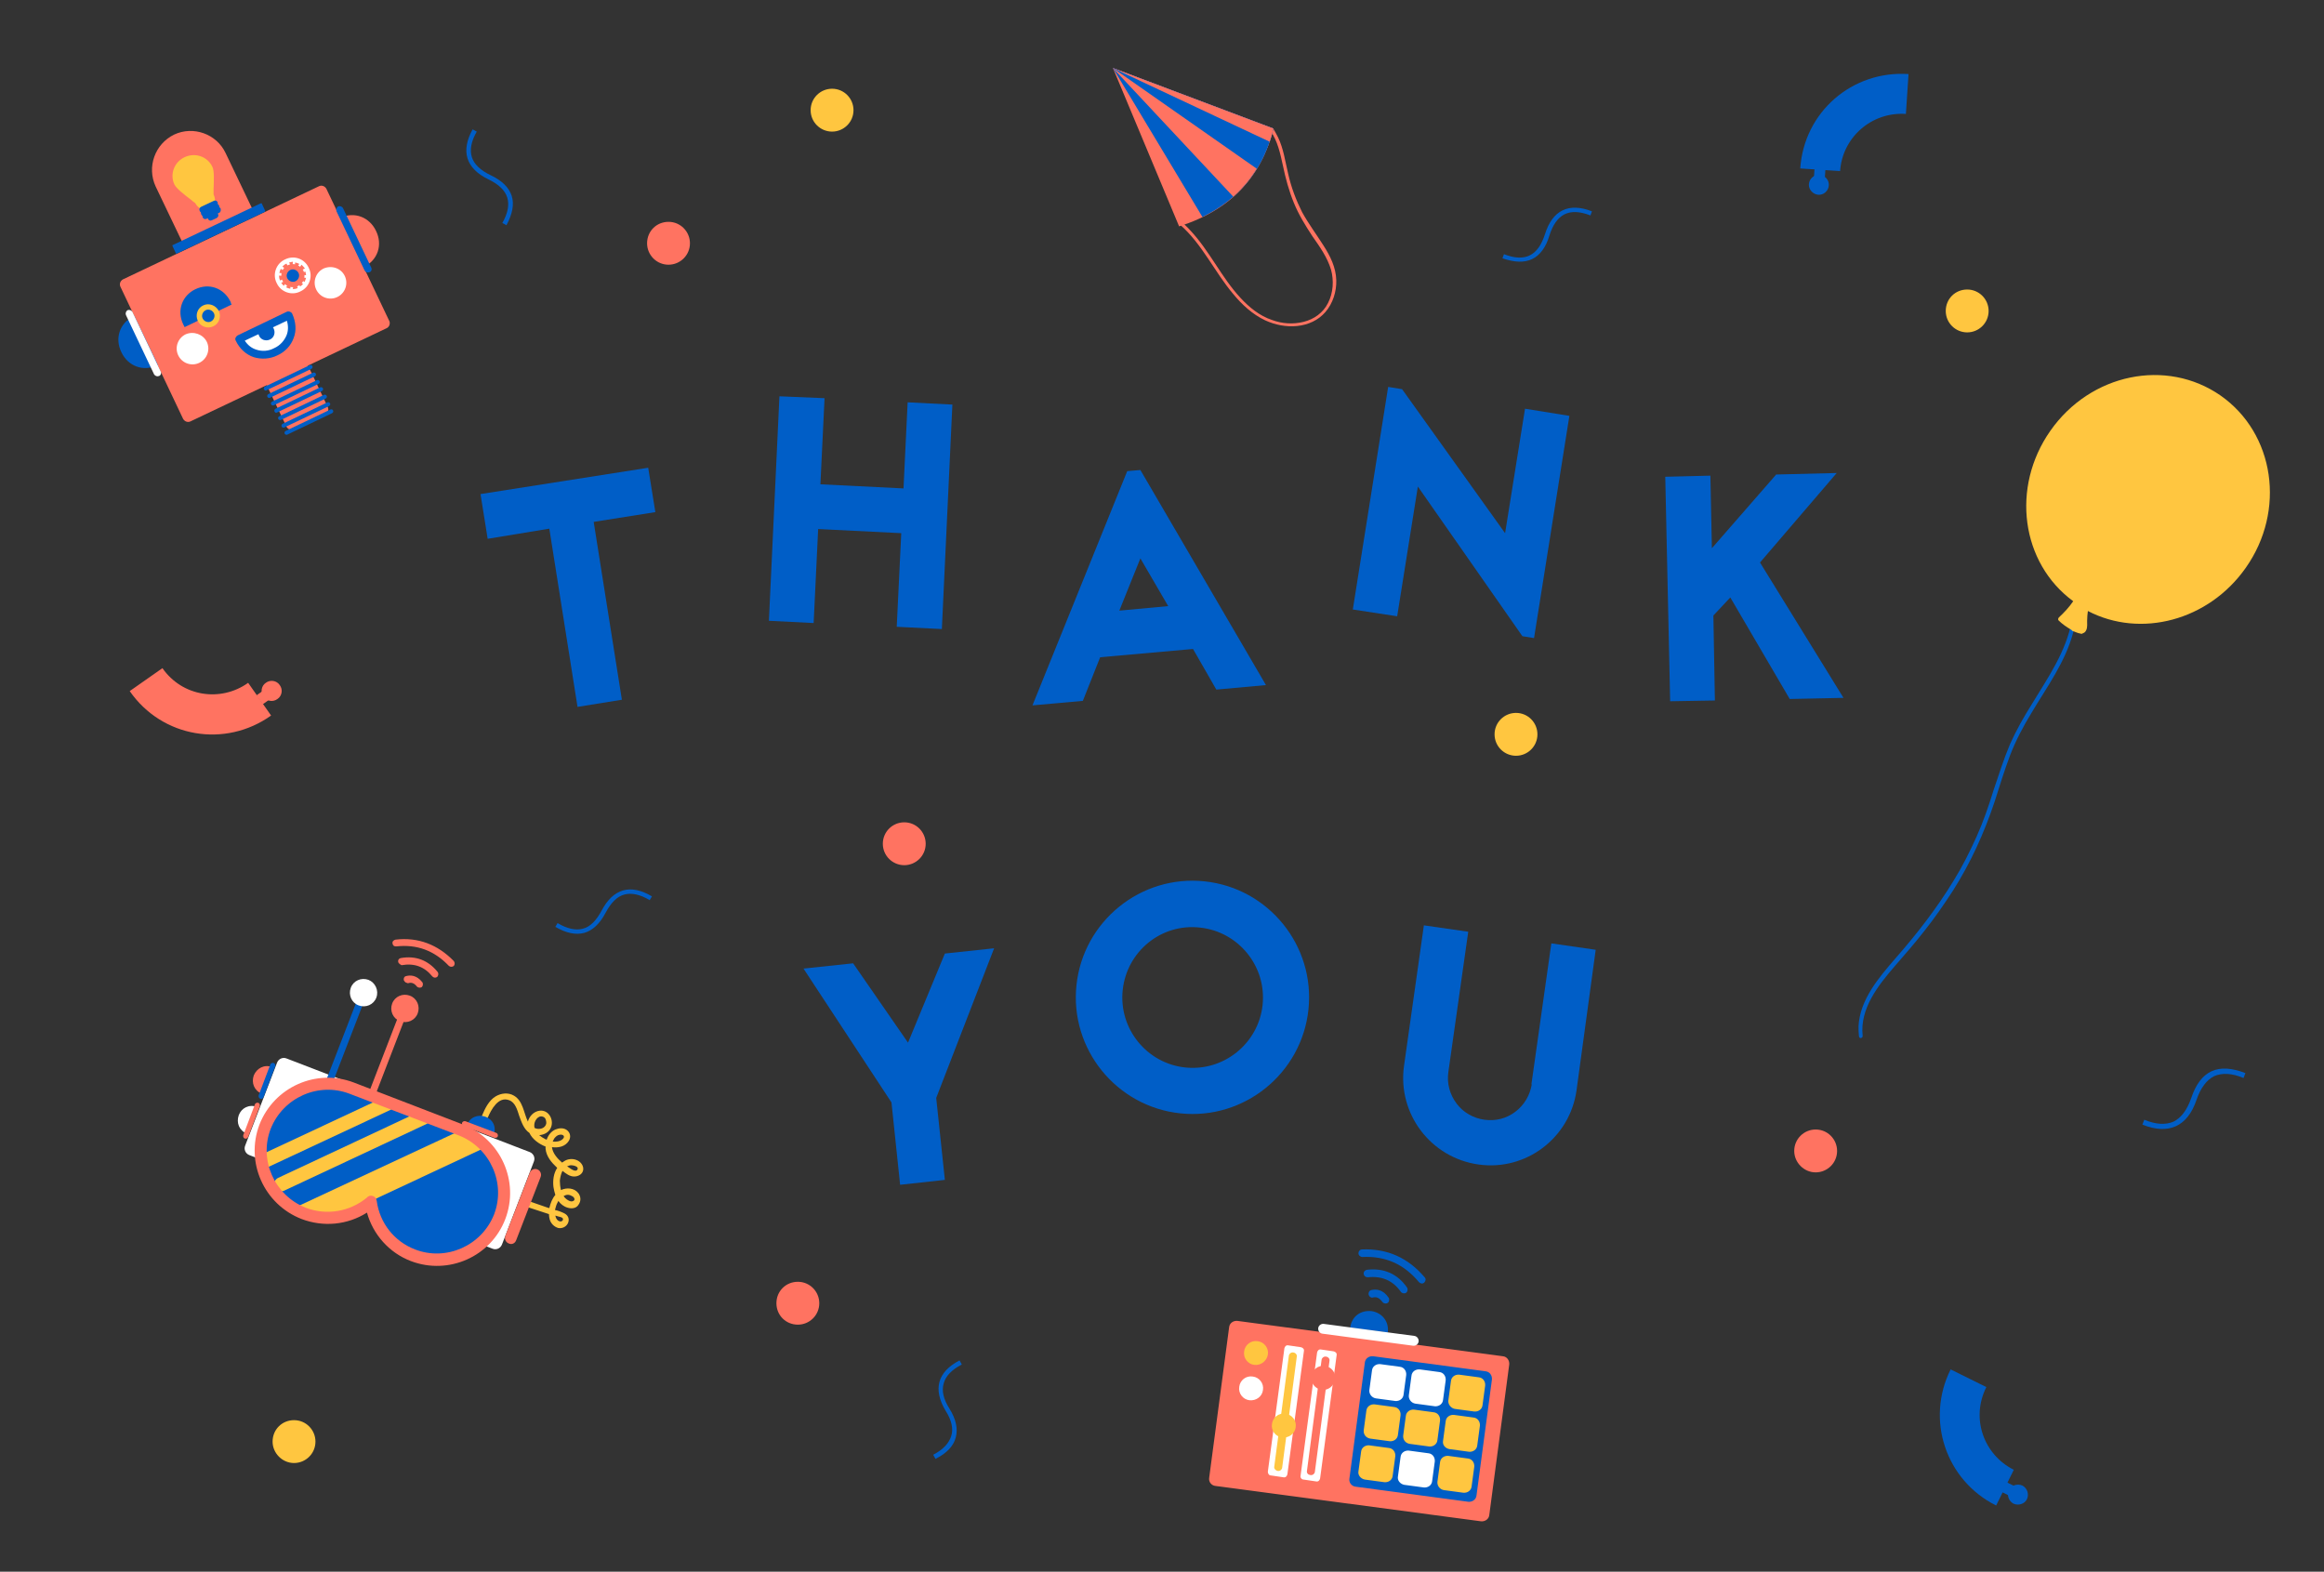 <?xml version="1.0" encoding="utf-8"?>
<!-- Generator: Adobe Illustrator 18.1.1, SVG Export Plug-In . SVG Version: 6.00 Build 0)  -->
<svg version="1.1" id="Layer_1" xmlns="http://www.w3.org/2000/svg" xmlns:xlink="http://www.w3.org/1999/xlink" x="0px" y="0px"
	 viewBox="0 0 618.1 418" enable-background="new 0 0 618.1 418" xml:space="preserve">
<rect x="0" y="0" width="618.1" height="418" fill="#333333" stroke="none"/>
<g>
	<polygon fill="#005EC7" points="127.8,131.4 129.7,143.3 146.1,140.6 153.6,188 165.4,186.1 157.9,138.8 174.3,136.2 172.4,124.4 	
		"/>
	<polygon fill="#005EC7" points="207.3,105.4 204.5,165.1 216.4,165.7 217.6,140.7 239.7,141.8 238.5,166.7 250.5,167.3 
		253.3,107.6 241.4,107 240.3,129.9 218.2,128.8 219.3,105.9 	"/>
	<path fill="#005EC7" d="M310.7,161.2l-7.4-12.7l-5.6,13.9L310.7,161.2z M317.3,172.6l-24.7,2.2l-4.6,11.6l-13.4,1.2l25.2-62.3
		l3.5-0.3l33.4,57.2l-13.2,1.2L317.3,172.6z"/>
	<polygon fill="#005EC7" points="404.9,169.2 377.1,129.4 371.6,163.9 359.8,162.1 369.2,102.9 372.9,103.5 400.3,141.8 
		405.6,108.7 417.4,110.6 408,169.7 	"/>
	<polygon fill="#005EC7" points="472.4,126.2 455.3,145.8 454.9,126.5 442.9,126.8 444.2,186.5 456.1,186.3 455.7,163.7 
		460.2,158.9 476,185.9 490.3,185.6 468.1,149.6 488.5,125.8 	"/>
	<polygon fill="#005EC7" points="264.4,252.2 249,292 251.3,313.8 239.4,315.1 237.1,293.2 213.7,257.6 226.9,256.2 241.5,277.3 
		251.3,253.6 	"/>
	<path fill="#005EC7" d="M419.3,290c-1.8,12.7-13.5,21.5-26.1,19.7c-12.7-1.8-21.5-13.5-19.8-26.1l5.3-37.5l11.8,1.7l-5.3,37.4
		c-0.4,3,0.4,5.9,2.2,8.3c1.8,2.4,4.5,3.9,7.4,4.3c3,0.4,5.8-0.3,8.2-2.1c2.4-1.8,3.9-4.4,4.4-7.3l-0.1,0l5.3-37.5l11.8,1.7
		L419.3,290L419.3,290z"/>
	<g>
		<path fill="#005EC7" d="M298.6,263.3c-1.1,10.3,6.4,19.5,16.6,20.6c10.3,1.1,19.5-6.4,20.6-16.6c1.1-10.3-6.4-19.5-16.6-20.6
			C308.9,245.5,299.7,253,298.6,263.3 M348,268.5c-1.8,17-17.1,29.4-34.1,27.6c-17-1.8-29.4-17.1-27.6-34.1
			c1.8-17,17.1-29.4,34.1-27.6C337.4,236.2,349.8,251.5,348,268.5"/>
	</g>
</g>
<g>
	<path fill="#005EC6" d="M495.4,275.5c-0.8-7.2,4.1-13.4,8.5-18.5c2.7-3.1,5.4-6.2,7.9-9.4c2.7-3.4,5.2-7,7.6-10.7
		c4.7-7.4,8.3-15.3,11.1-23.7c1.3-4.1,2.6-8.3,4.1-12.3c1.5-3.9,3.5-7.7,5.7-11.3c4.1-6.9,9-13.5,11.1-21.4c0.3-0.9,0.5-1.9,0.7-2.9
		c0.1-0.7-0.9-0.8-1.1-0.1c-1.5,8.1-6.3,15-10.5,21.9c-2.2,3.5-4.2,7-5.9,10.8c-1.7,4-3,8.2-4.4,12.3c-1.3,4.2-2.7,8.3-4.5,12.3
		c-1.8,4-3.8,8-6.1,11.7c-4.5,7.4-9.8,14.2-15.5,20.7c-4.4,5.1-9.4,10.9-9.8,18c0,0.8,0,1.7,0.1,2.5
		C494.4,276.4,495.4,276.2,495.4,275.5"/>
	<path fill="#FFC640" d="M597.3,151c10.7-15.2,7.7-35.7-6.7-45.8c-14.4-10-34.6-5.9-45.3,9.4c-10.5,15-7.8,35.1,6.1,45.3
		c-1.1,1.6-2.4,3-3.8,4.3c-0.2,0.2-0.3,0.6-0.1,0.8c1,1,2.2,1.8,3.4,2.5l0.3,0.3c0.1,0.1,0.2,0.1,0.3,0.1c0,0,0,0,0,0
		c0.5,0.2,1.2,0.5,1.8,0.6c0.2,0.1,0.5,0.1,0.7-0.1c0.4-0.1,0.7-0.4,0.9-0.9c0.3-0.7,0.2-1.7,0.2-2.4c0-0.9,0.1-1.8,0.2-2.6l0,0
		C569.3,169.8,587.4,165.1,597.3,151"/>
</g>
<g>
	<path fill="#FF7361" d="M86.5,110.2l-8.4,4c-0.7,0.3-1.5,0-1.9-0.7l-5.1-10.7c-0.3-0.7,0-1.5,0.7-1.9l8.4-4c0.7-0.3,1.5,0,1.9,0.7
		l5.1,10.7C87.5,109,87.2,109.9,86.5,110.2"/>
	<path fill="#005EC6" d="M87.9,108.9l-0.4,0.2l0,0l-11.5,5.5c-0.3,0.1-0.4,0.5-0.3,0.7c0.1,0.3,0.5,0.4,0.7,0.3l0.4-0.2l0,0
		l11.5-5.5c0.3-0.1,0.4-0.5,0.3-0.7C88.5,108.9,88.2,108.8,87.9,108.9"/>
	<path fill="#005EC6" d="M75.6,113.7l0.4-0.2l0,0l11.5-5.5c0.3-0.1,0.4-0.5,0.3-0.7c-0.1-0.3-0.5-0.4-0.7-0.3l-0.4,0.2l0,0
		l-11.5,5.5c-0.3,0.1-0.4,0.5-0.3,0.7C75,113.7,75.3,113.8,75.6,113.7"/>
	<path fill="#005EC6" d="M74.7,111.7l0.4-0.2l0,0l11.5-5.5c0.3-0.1,0.4-0.5,0.3-0.7c-0.1-0.3-0.5-0.4-0.7-0.3l-0.4,0.2l0,0
		l-11.5,5.5c-0.3,0.1-0.4,0.5-0.3,0.7S74.4,111.8,74.7,111.7"/>
	<path fill="#FF7361" d="M102.8,87.3l-52.2,24.8c-0.7,0.3-1.5,0-1.9-0.7L32,76.2c-0.3-0.7,0-1.5,0.7-1.9l52.2-24.8
		c0.7-0.3,1.5,0,1.9,0.7l16.8,35.3C103.8,86.2,103.5,87,102.8,87.3"/>
	<path fill="#FF7361" d="M46.3,35.8L46.3,35.8c-5.1,2.5-7.3,8.6-4.9,13.8l7.8,16.3L67.8,57l-7.8-16.3C57.6,35.6,51.4,33.4,46.3,35.8
		"/>
	<path fill="#FFC640" d="M55.8,55.7c-1.1,0.5-2.8,0.2-3.9-1.7c-0.1-0.1-0.6-0.4-1-0.8c-2-1.5-4-3.1-4.5-4.1c-1.3-2.7-0.1-6,2.7-7.3
		c2.8-1.3,6.1-0.2,7.4,2.6c0.5,1,0.4,3.5,0.3,6c0,0.6,0,1.2,0,1.3C57.7,53.6,56.9,55.1,55.8,55.7"/>
	<path fill="#005EC6" d="M57.6,54.5l-3.9,1.9c-0.1,0-0.1,0-0.2-0.1l-0.3-0.6c0-0.1,0-0.1,0.1-0.2l3.9-1.9c0.1,0,0.1,0,0.2,0.1
		l0.3,0.6C57.7,54.4,57.6,54.5,57.6,54.5"/>
	<path fill="#005EC6" d="M53.7,55.7c0,0-0.1,0.1,0,0.1l0,0.1c0,0,0.1,0.1,0.1,0l3.4-1.6c0,0,0.1-0.1,0-0.1l0-0.1c0,0-0.1-0.1-0.1,0
		L53.7,55.7z M57.5,54.9l-3.4,1.6c-0.4,0.2-0.8,0-1-0.4l0-0.1c-0.2-0.4,0-0.8,0.4-1l3.4-1.6c0.4-0.2,0.8,0,1,0.4l0,0.1
		C58,54.3,57.8,54.8,57.5,54.9"/>
	<path fill="#005EC6" d="M58,55.3l-3.9,1.9c-0.1,0-0.1,0-0.2-0.1l-0.3-0.6c0-0.1,0-0.1,0.1-0.2l3.9-1.9c0.1,0,0.1,0,0.2,0.1l0.3,0.6
		C58.1,55.2,58,55.3,58,55.3"/>
	<path fill="#005EC6" d="M54.1,56.5c0,0-0.1,0.1,0,0.1l0,0.1c0,0,0.1,0.1,0.1,0l3.4-1.6c0,0,0.1-0.1,0-0.1l0-0.1c0,0-0.1-0.1-0.1,0
		L54.1,56.5z M57.9,55.8l-3.4,1.6c-0.4,0.2-0.8,0-1-0.4l0-0.1c-0.2-0.4,0-0.8,0.4-1l3.4-1.6c0.4-0.2,0.8,0,1,0.4l0,0.1
		C58.4,55.1,58.2,55.6,57.9,55.8"/>
	<path fill="#FFFFFF" d="M81,75l-1.9-1.3l2.3,0.2C81.3,74.2,81.2,74.6,81,75 M77.4,74.5l-0.2,2.3c-0.4-0.1-0.8-0.2-1.1-0.4
		L77.4,74.5z M74.7,71.5l1.9,1.3l-2.3-0.2C74.4,72.2,74.5,71.8,74.7,71.5 M78.3,72l0.2-2.2c0.4,0.1,0.8,0.2,1.1,0.4L78.3,72z
		 M78.7,72.6l1.5-2.2c0.3,0.3,0.6,0.6,0.9,1L78.7,72.6z M79.5,73l1.7-0.8c0.1,0.3,0.2,0.7,0.2,1L79.5,73z M79,74.4l1.6,1.1
		c-0.2,0.3-0.5,0.5-0.8,0.7L79,74.4z M78.1,74.2l1.1,2.4c-0.4,0.2-0.9,0.3-1.3,0.3L78.1,74.2z M76.6,74.4L75.5,76
		c-0.3-0.2-0.5-0.5-0.7-0.8L76.6,74.4z M76.9,73.5l-2.4,1.1c-0.2-0.4-0.3-0.9-0.3-1.3L76.9,73.5z M77.3,72.4l-2.2-1.5
		c0.3-0.3,0.6-0.6,1.1-0.8L77.3,72.4z M77.7,71.6l-0.8-1.8c0.3-0.1,0.7-0.1,1-0.2L77.7,71.6z M75.8,69c-2.4,1.1-3.4,4-2.2,6.3
		c1.1,2.4,4,3.4,6.3,2.2c2.4-1.1,3.4-4,2.2-6.3C81,68.8,78.2,67.8,75.8,69"/>
	<path fill="#FF7361" d="M80.7,72c0.7,1.5,0.1,3.4-1.5,4.1c-1.5,0.7-3.4,0.1-4.1-1.5c-0.7-1.5-0.1-3.4,1.5-4.1
		C78.1,69.8,79.9,70.5,80.7,72"/>
	<path fill="#005EC6" d="M58.4,56.2l-3.9,1.9c-0.1,0-0.1,0-0.2-0.1L54,57.4c0-0.1,0-0.1,0.1-0.2l3.9-1.9c0.1,0,0.1,0,0.2,0.1
		l0.3,0.6C58.5,56.1,58.4,56.2,58.4,56.2"/>
	<path fill="#005EC6" d="M54.5,57.4c0,0-0.1,0.1,0,0.1l0,0.1c0,0,0.1,0.1,0.1,0L58,56c0,0,0.1-0.1,0-0.1l0-0.1c0,0-0.1-0.1-0.1,0
		L54.5,57.4z M58.3,56.6l-3.4,1.6c-0.4,0.2-0.8,0-1-0.4l0-0.1c-0.2-0.4,0-0.8,0.4-1l3.4-1.6c0.4-0.2,0.8,0,1,0.4l0,0.1
		C58.8,56,58.6,56.5,58.3,56.6"/>
	<path fill="#005EC6" d="M57.8,57.5l-1.8,0.9c-0.1,0-0.1,0-0.2-0.1l-0.3-0.6c0-0.1,0-0.1,0.1-0.2l1.8-0.9c0.1,0,0.1,0,0.2,0.1
		l0.3,0.6C57.8,57.4,57.8,57.5,57.8,57.5"/>
	<path fill="#005EC6" d="M55.9,57.7c0,0-0.1,0.1,0,0.1l0,0.1c0,0,0.1,0.1,0.1,0l1.3-0.6c0,0,0.1-0.1,0-0.1l0-0.1c0,0-0.1-0.1-0.1,0
		L55.9,57.7z M57.6,58l-1.3,0.6c-0.4,0.2-0.8,0-1-0.4l0-0.1c-0.2-0.4,0-0.8,0.4-1l1.3-0.6c0.4-0.2,0.8,0,1,0.4l0,0.1
		C58.2,57.3,58,57.8,57.6,58"/>
	<path fill="#005EC6" d="M70.3,56.4l-23.2,11c-0.2,0.1-0.4,0-0.4-0.2l-0.8-1.7c-0.1-0.2,0-0.4,0.2-0.4l23.2-11
		c0.2-0.1,0.4,0,0.4,0.2l0.8,1.7C70.5,56.1,70.5,56.3,70.3,56.4"/>
	<path fill="#005EC6" d="M79.4,72.6c0.4,0.8,0,1.8-0.8,2.2c-0.8,0.4-1.8,0-2.2-0.8c-0.4-0.8,0-1.8,0.8-2.2
		C78,71.4,79,71.8,79.4,72.6"/>
	<path fill="#FF7361" d="M96.6,71.1l-6.3-13.1c4-1.9,8-0.2,9.7,3.4C101.8,65,100.6,69.2,96.6,71.1"/>
	<path fill="#005EC6" d="M35.7,84L42,97.1c-4,1.9-8,0.2-9.7-3.4C30.5,90.1,31.7,85.9,35.7,84"/>
	<path fill="#005EC6" d="M70.9,103.8l0.4-0.2l0,0l11.5-5.5c0.3-0.1,0.4-0.5,0.3-0.7c-0.1-0.3-0.5-0.4-0.7-0.3l-0.4,0.2l-11.5,5.5
		c-0.3,0.1-0.4,0.5-0.3,0.7C70.3,103.8,70.6,104,70.9,103.8"/>
	<path fill="#005EC6" d="M73.7,109.7l0.4-0.2l0,0l11.5-5.5c0.3-0.1,0.4-0.5,0.3-0.7c-0.1-0.3-0.5-0.4-0.7-0.3l-0.4,0.2l0,0
		l-11.5,5.5c-0.3,0.1-0.4,0.5-0.3,0.7C73.1,109.7,73.4,109.9,73.7,109.7"/>
	<path fill="#005EC6" d="M71.8,105.8l0.4-0.2l0,0l11.5-5.5c0.3-0.1,0.4-0.5,0.3-0.7c-0.1-0.3-0.5-0.4-0.7-0.3l-0.4,0.2l0,0
		l-11.5,5.5c-0.3,0.1-0.4,0.5-0.3,0.7C71.2,105.8,71.6,105.9,71.8,105.8"/>
	<path fill="#005EC6" d="M72.8,107.8l0.4-0.2l0,0l11.5-5.5c0.3-0.1,0.4-0.5,0.3-0.7c-0.1-0.3-0.5-0.4-0.7-0.3l-0.4,0.2l0,0
		l-11.5,5.5c-0.3,0.1-0.4,0.5-0.3,0.7C72.2,107.8,72.5,107.9,72.8,107.8"/>
	<path fill="#FFFFFF" d="M42.3,100L42.3,100c-0.5,0.2-1,0-1.3-0.4l-7.5-15.8c-0.2-0.5,0-1,0.4-1.3c0.5-0.2,1,0,1.3,0.4l7.5,15.8
		C43,99.2,42.8,99.8,42.3,100"/>
	<path fill="#005EC6" d="M98.3,72.4L98.3,72.4c-0.5,0.2-1,0-1.3-0.4l-7.5-15.8c-0.2-0.5,0-1,0.4-1.3c0.5-0.2,1,0,1.3,0.4l7.5,15.8
		C99,71.6,98.8,72.2,98.3,72.4"/>
	<path fill="#FFFFFF" d="M55,90.9c1,2.1,0.1,4.6-2,5.6c-2.1,1-4.6,0.1-5.6-2c-1-2.1-0.1-4.6,2-5.6C51.5,88,54,88.9,55,90.9"/>
	<path fill="#FFFFFF" d="M91.7,73.4c1,2.1,0.1,4.6-2,5.6c-2.1,1-4.6,0.1-5.6-2c-1-2.1-0.1-4.6,2-5.6C88.2,70.5,90.7,71.3,91.7,73.4"
		/>
	<path fill="#FFFFFF" d="M63.6,90.1l13.1-6.3c1.9,4,0.2,8-3.4,9.7C69.7,95.3,65.5,94.1,63.6,90.1"/>
	<path fill="#005EC6" d="M65.1,90.6c0.8,1.2,1.8,2,3.1,2.4c1.5,0.5,3.2,0.4,4.7-0.4c1.6-0.7,2.7-2,3.3-3.4c0.5-1.2,0.5-2.6,0.1-3.9
		L65.1,90.6z M73.8,94.5c-2,1-4.3,1.1-6.3,0.5c-2.1-0.7-3.8-2.3-4.8-4.4c-0.3-0.5,0-1.1,0.5-1.4l13.1-6.3c0.5-0.2,1.1,0,1.4,0.5
		c1,2.2,1.2,4.5,0.4,6.5C77.4,91.9,75.8,93.6,73.8,94.5"/>
	<path fill="#FFFFFF" d="M61.5,80.8c-1.9-3.9-5.4-4.6-8.7-3.1c-3.2,1.5-4.9,4.8-3.1,8.7L61.5,80.8z"/>
	<path fill="#005EC6" d="M61.6,81l-12.5,6l-0.4-0.8c-1.7-3.6-0.3-7.6,3.3-9.3c3.6-1.7,7.5-0.3,9.3,3.3L61.6,81z"/>
	<path fill="#FFC640" d="M58.2,82.7c0.7,1.5,0.1,3.4-1.5,4.1c-1.5,0.7-3.4,0.1-4.1-1.5c-0.7-1.5-0.1-3.4,1.5-4.1
		C55.6,80.5,57.4,81.2,58.2,82.7"/>
	<path fill="#005EC6" d="M56.9,83.3c0.4,0.8,0,1.8-0.8,2.2c-0.8,0.4-1.8,0-2.2-0.8c-0.4-0.8,0-1.8,0.8-2.2
		C55.5,82.1,56.5,82.5,56.9,83.3"/>
	<path fill="#005EC6" d="M71.9,87.8c0.3,0.6,0,1.2-0.5,1.5c-0.6,0.3-1.2,0-1.5-0.5c-0.3-0.6,0-1.2,0.5-1.5
		C70.9,87,71.6,87.3,71.9,87.8"/>
	<path fill="#005EC6" d="M70.8,88.2c0,0-0.1,0.1,0,0.1c0,0,0.1,0.1,0.1,0c0,0,0.1-0.1,0-0.1C70.9,88.2,70.8,88.2,70.8,88.2
		 M71.8,90.3c-1.1,0.5-2.4,0.1-2.9-1c-0.5-1.1-0.1-2.4,1-2.9c1.1-0.5,2.4-0.1,2.9,1C73.3,88.5,72.9,89.8,71.8,90.3"/>
</g>
<g>
	<path fill="#FFC640" d="M152.5,319.4c-0.7,0.4-1.7-0.3-2.1-0.7c-0.2-0.2-0.4-0.4-0.5-0.6c0.7-0.4,1.4-0.5,2.2,0
		C152.5,318.2,153.2,319,152.5,319.4 M148.4,323.5c0.3,0.1,1.2,0.2,1.3,0.6c0.1,0.2,0,0.5-0.2,0.6c-0.3,0.3-0.8,0.1-1.1-0.1
		c-0.4-0.3-0.6-0.8-0.7-1.3C148,323.4,148.2,323.4,148.4,323.5 M151.9,309.9c0.5,0,2.1,0.3,1.7,1.1c-0.5,1-2.1-0.4-2.6-0.7
		c0,0-0.1-0.1-0.2-0.1C151.1,310.1,151.5,309.9,151.9,309.9 M148.8,301.8c0.9-0.2,1.7,0.4,0.8,1.2c-0.7,0.6-1.7,0.7-2.6,0.6
		c0.1-0.3,0.3-0.5,0.4-0.8C147.8,302.3,148.2,301.9,148.8,301.8 M144.4,297c0.7,0.2,0.9,1,0.9,1.7c-0.1,0.8-0.8,1.4-1.6,1.5
		c-0.6,0.1-1,0-1.5-0.2c-0.1-0.2-0.1-0.4-0.1-0.6C142,298.2,143.1,296.5,144.4,297 M153.8,317.3c-1.1-1.4-3.1-1.5-4.6-0.8
		c-0.2-0.8-0.3-1.7-0.3-2.5c0.1-0.9,0.3-1.8,0.7-2.6c0.9,0.7,1.9,1.5,3.1,1.5c1.1,0,2.2-0.6,2.4-1.7c0.2-1.2-0.7-2.3-1.8-2.7
		c-1-0.4-2.3-0.3-3.2,0.3c-0.2,0.1-0.4,0.3-0.6,0.4c-1.3-1.1-2.5-2.5-2.7-4.1c1.7,0.2,3.5-0.1,4.5-1.7c0.6-1,0.4-2.2-0.6-2.9
		c-0.9-0.6-2-0.5-3-0.1c-1.1,0.5-1.9,1.5-2.3,2.7c-0.1,0-0.2-0.1-0.3-0.1c-0.6-0.3-1.2-0.7-1.7-1.1c1.4-0.1,2.7-0.8,3.2-2.2
		c0.7-2-0.7-4.6-3.1-4.3c-1.5,0.2-2.7,1.4-3.1,2.9c-1.1-2.3-1.3-5.5-3.7-6.9c-1.5-0.9-3.4-0.7-4.9,0.2c-1.8,1.1-2.8,3.2-3.6,5.1
		c-0.4,1,1.1,1.5,1.5,0.6c0.9-2.1,2.8-5.8,5.7-4.7c1.7,0.6,2.2,2.7,2.7,4.2c0.6,1.6,1.2,3.5,2.7,4.5c0.8,1.7,2.5,2.9,4.2,3.6
		c0,0,0,0,0.1,0c0,0.2,0,0.4,0,0.6c0.2,2.1,1.6,3.7,3.1,5.1c-1,1.5-1.2,3.4-1,5.1c0.1,0.7,0.3,1.4,0.5,2.1c-0.8,0.9-1.3,2.2-1.6,3.5
		c-0.1,0-0.3-0.1-0.4-0.1l-4.6-1.6c-1-0.3-1.6,1.2-0.6,1.5c1.8,0.6,3.6,1.2,5.5,1.8c0,0.5,0.1,1,0.2,1.4c0.3,1.1,1.2,2,2.3,2.3
		c1.1,0.2,2.2-0.4,2.6-1.4c0.4-1,0-2-1-2.5c-0.8-0.4-1.6-0.7-2.5-0.9c0.2-0.8,0.4-1.5,0.7-2c0.1-0.1,0.1-0.3,0.2-0.4
		c0.6,0.8,1.4,1.5,2.5,1.8c1,0.3,2.2,0.2,2.8-0.7C154.7,319.3,154.4,318.1,153.8,317.3"/>
	<path fill="#FF7361" d="M98.1,293.1c-0.5-0.2-0.7-0.7-0.5-1.2l9.3-24.1c0.2-0.5,0.7-0.7,1.2-0.5c0.5,0.2,0.7,0.7,0.5,1.2l-9.3,24.1
		C99.1,293.1,98.6,293.3,98.1,293.1"/>
	<path fill="#FF7361" d="M111.1,269.5c-0.7,1.9-2.8,2.8-4.7,2.1c-1.9-0.7-2.8-2.8-2.1-4.7c0.7-1.9,2.8-2.8,4.7-2.1
		C110.9,265.5,111.8,267.6,111.1,269.5"/>
	<path fill="#FFFFFF" d="M131,332.1l-64.7-24.9c-1-0.4-1.5-1.5-1.1-2.5l8.5-22.1c0.4-1,1.5-1.5,2.5-1.1l64.7,24.9
		c1,0.4,1.5,1.5,1.1,2.5l-8.5,22.1C133.1,332,132,332.5,131,332.1"/>
	<path fill="#005EC6" d="M87.1,288.9c-0.5-0.2-0.7-0.7-0.5-1.2l9.3-24.1c0.2-0.5,0.7-0.7,1.2-0.5c0.5,0.2,0.7,0.7,0.5,1.2l-9.3,24.1
		C88.1,288.8,87.5,289,87.1,288.9"/>
	<path fill="#FFFFFF" d="M100.1,265.3c-0.7,1.9-2.8,2.8-4.7,2.1c-1.9-0.7-2.8-2.8-2.1-4.7c0.7-1.9,2.8-2.8,4.7-2.1
		C99.8,261.3,100.8,263.4,100.1,265.3"/>
	<path fill="#FF7361" d="M72.4,283.8l-2.7,7.1c-2.1-0.8-2.9-2.9-2.2-4.9C68.3,284.1,70.3,283,72.4,283.8"/>
	<path fill="#005EC6" d="M69.2,292.2L69.2,292.2c-0.3-0.1-0.5-0.5-0.4-0.9l3.1-8.2c0.1-0.3,0.5-0.5,0.9-0.4c0.3,0.1,0.5,0.5,0.4,0.9
		l-3.1,8.2C69.9,292.2,69.5,292.4,69.2,292.2"/>
	<path fill="#FFFFFF" d="M68.4,294.4l-2.7,7.1c-2.1-0.8-2.9-2.9-2.2-4.9C64.2,294.7,66.2,293.6,68.4,294.4"/>
	<path fill="#FF7361" d="M65.1,302.8L65.1,302.8c-0.3-0.1-0.5-0.5-0.4-0.9l3.1-8.2c0.1-0.3,0.5-0.5,0.9-0.4c0.3,0.1,0.5,0.5,0.4,0.9
		l-3.1,8.2C65.8,302.8,65.4,302.9,65.1,302.8"/>
	<path fill="#FF7361" d="M135.3,330.7L135.3,330.7c-0.8-0.3-1.2-1.2-0.9-2l6.5-16.8c0.3-0.8,1.2-1.2,2-0.9c0.8,0.3,1.2,1.2,0.9,2
		l-6.5,16.8C137,330.7,136.1,331.1,135.3,330.7"/>
	<path fill="#005EC6" d="M131.3,301.9l-7.1-2.7c0.8-2.1,2.9-2.9,4.9-2.2C131.1,297.7,132.1,299.7,131.3,301.9"/>
	<path fill="#FF7361" d="M122.9,298.6L122.9,298.6c0.1-0.3,0.5-0.5,0.9-0.4l8.2,3.1c0.3,0.1,0.5,0.5,0.4,0.9
		c-0.1,0.3-0.5,0.5-0.9,0.4l-8.2-3.1C122.9,299.3,122.8,298.9,122.9,298.6"/>
	<path fill="#005EC6" d="M122.7,300.6c-6.3-2.4-22.9-8.8-29.1-11.2c-9.2-3.5-19.5,1-23,10.2c-3.5,9.2,1,19.5,10.2,23
		c6.3,2.4,13.1,1,17.9-3c0.9,6.2,5,11.8,11.3,14.2c9.2,3.5,19.5-1,23-10.2S131.9,304.1,122.7,300.6"/>
	<path fill="#FFC640" d="M69.8,310.4c-0.4-0.2-0.8-0.5-1-0.9c-0.4-0.9,0-2,0.9-2.5l32.5-15.2c0.9-0.4,2,0,2.5,0.9
		c0.4,0.9,0,2-0.9,2.5l-32.5,15.2C70.8,310.6,70.2,310.6,69.8,310.4"/>
	<path fill="#FFC640" d="M74,316.7c-0.4-0.2-0.8-0.5-1-0.9c-0.4-0.9,0-2,0.9-2.5l38-17.8c0.9-0.4,2,0,2.5,0.9c0.4,0.9,0,2-0.9,2.5
		l-38,17.8C75,316.9,74.5,316.9,74,316.7"/>
	<path fill="#FFC640" d="M78.8,321l44.4-20.7c1.7-0.8,7.1,4.3,5.4,5.1l-42.3,19.8C85.4,325.5,77.1,321.8,78.8,321"/>
	<path fill="#FF7361" d="M99.2,318.1c0.6,0.2,0.9,0.7,1,1.3c0.8,5.9,4.7,10.8,10.2,12.9c8.3,3.2,17.7-1,21-9.3
		c3.2-8.3-1-17.7-9.3-21L93,290.9c-8.3-3.2-17.7,1-21,9.3c-3.2,8.3,1,17.7,9.3,21c5.5,2.1,11.7,1.1,16.3-2.7
		C98,318,98.6,317.9,99.2,318.1 M109.3,335.4c-5.8-2.2-10.1-7.1-11.7-12.9c-5.2,3.3-11.6,3.9-17.4,1.7c-10-3.9-15-15.1-11.2-25.1
		c3.9-10,15.1-15,25.1-11.2l29.1,11.2c10,3.9,15,15.1,11.2,25.1C130.6,334.2,119.3,339.2,109.3,335.4"/>
	<path fill="#FF7361" d="M104.6,251.4c-0.1-0.1-0.2-0.3-0.2-0.5c-0.1-0.5,0.3-0.9,0.8-1c6-0.7,11.2,1.3,15.5,5.7
		c0.3,0.4,0.3,0.9,0,1.3c-0.4,0.3-0.9,0.3-1.3,0c-3.9-4.1-8.5-5.8-14-5.2C105,251.7,104.7,251.6,104.6,251.4"/>
	<path fill="#FF7361" d="M106.1,256.2c-0.1-0.1-0.2-0.3-0.2-0.4c-0.1-0.5,0.2-0.9,0.7-1c4-0.7,7.3,0.6,9.8,3.7
		c0.3,0.4,0.2,0.9-0.1,1.3c-0.4,0.3-0.9,0.3-1.3-0.1c-2.1-2.6-4.8-3.6-8.2-3C106.6,256.6,106.3,256.4,106.1,256.2"/>
	<path fill="#FF7361" d="M107.6,261c-0.1-0.1-0.1-0.2-0.2-0.3c-0.1-0.5,0.1-1,0.6-1.1c1.1-0.3,2.8-0.3,4.3,1.6
		c0.3,0.4,0.2,1-0.1,1.3c-0.4,0.3-1,0.2-1.3-0.1c-0.9-1.2-1.8-1.1-2.4-0.9C108.1,261.4,107.8,261.3,107.6,261"/>
</g>
<g>
	<path fill="#FF7361" d="M337.9,34.8c1.9,2.7,2.6,6,3.3,9.2c0.7,3.4,1.6,6.7,2.9,9.9c1.3,3.2,3.1,6.1,5,9c1.9,2.7,3.9,5.5,4.9,8.8
		c0.8,2.9,0.6,6.2-0.8,8.9c-1.3,2.6-3.7,4.3-6.5,5c-2.8,0.7-5.7,0.5-8.4-0.5c-3.3-1.1-6.1-3.4-8.4-5.9c-5.1-5.5-8.2-12.5-13.4-18
		c-0.6-0.7-1.3-1.3-2-2c-0.4-0.4-1,0.3-0.6,0.6c5.9,5.2,9.1,12.5,14.1,18.4c2.3,2.8,5.1,5.4,8.5,7c2.6,1.2,5.6,1.8,8.5,1.5
		c2.9-0.3,5.6-1.5,7.5-3.7c2-2.3,3-5.5,2.9-8.5c-0.1-3.4-1.6-6.4-3.4-9.2c-1.9-3-4-5.8-5.7-8.9c-1.6-3.2-2.9-6.6-3.7-10.2
		c-0.8-3.3-1.2-6.6-2.7-9.7c-0.4-0.8-0.8-1.5-1.2-2.2C338.4,33.8,337.6,34.3,337.9,34.8"/>
	<path fill="#FF7361" d="M338.7,34.2c-3.2,12.7-11.2,21.6-25.1,26L296,18.1L338.7,34.2z"/>
	<path fill="#005EC6" d="M319.8,57.7L296,18.1l42.7,16.1C336,44.8,329.9,52.8,319.8,57.7"/>
	<path fill="#FF7361" d="M328,52.3l-32-34.2l42.7,16.1C336.8,41.5,333.3,47.6,328,52.3"/>
	<path fill="#005EC6" d="M296,18.1l42.7,16.1c-1,3.9-2.4,7.5-4.4,10.7"/>
	<path fill="#FF7361" d="M296,18.1l42.7,16.1c-0.3,1.2-0.6,2.3-1,3.5"/>
</g>
<g>
	<path fill="#FF7361" d="M321.6,393l5.3-40c0.1-1.1,1.1-1.8,2.2-1.7l70.6,9.4c1.1,0.1,1.8,1.1,1.7,2.2l-5.3,40
		c-0.1,1.1-1.1,1.8-2.2,1.7l-70.6-9.4C322.2,395.1,321.4,394.1,321.6,393"/>
	<path fill="#005EC6" d="M358.9,393.2l4.1-30.8c0.1-1.1,1.1-1.8,2.2-1.7l29.9,4c1.1,0.1,1.8,1.1,1.7,2.2l-4.1,30.8
		c-0.1,1.1-1.1,1.8-2.2,1.7l-29.9-4C359.5,395.3,358.7,394.3,358.9,393.2"/>
	<path fill="#FFFFFF" d="M345.9,392.5l4.4-32.8c0.1-0.5,0.5-0.9,1-0.8l3.4,0.5c0.5,0.1,0.9,0.5,0.8,1l-4.4,32.8
		c-0.1,0.5-0.5,0.9-1,0.8l-3.4-0.5C346.2,393.5,345.8,393,345.9,392.5"/>
	<path fill="#FF7361" d="M347.6,391.2l3.9-29.6c0.1-0.5,0.6-0.9,1.2-0.8c0.6,0.1,1,0.6,0.9,1.1l-3.9,29.6c-0.1,0.5-0.6,0.9-1.2,0.8
		C347.9,392.2,347.5,391.8,347.6,391.2"/>
	<path fill="#FF7361" d="M351.5,369.6c-1.7-0.2-3-1.8-2.7-3.6c0.2-1.7,1.8-3,3.6-2.7c1.7,0.2,3,1.8,2.7,3.6
		C354.8,368.6,353.2,369.9,351.5,369.6"/>
	<path fill="#FFFFFF" d="M337.2,391.4l4.4-32.8c0.1-0.5,0.5-0.9,1-0.8l3.4,0.5c0.5,0.1,0.9,0.5,0.8,1l-4.4,32.8
		c-0.1,0.5-0.5,0.9-1,0.8l-3.4-0.5C337.5,392.4,337.2,391.9,337.2,391.4"/>
	<path fill="#FFC640" d="M338.9,390.1l3.9-29.6c0.1-0.5,0.6-0.9,1.2-0.8c0.6,0.1,1,0.6,0.9,1.1l-3.9,29.6c-0.1,0.5-0.6,0.9-1.2,0.8
		C339.3,391.1,338.8,390.6,338.9,390.1"/>
	<path fill="#FFC640" d="M341,382.3c-1.7-0.2-3-1.8-2.7-3.6c0.2-1.7,1.8-3,3.6-2.7c1.7,0.2,3,1.8,2.7,3.6
		C344.4,381.3,342.8,382.5,341,382.3"/>
	<path fill="#FFC640" d="M333.6,363c-1.7-0.2-3-1.8-2.7-3.6c0.2-1.7,1.8-3,3.6-2.7c1.7,0.2,3,1.8,2.7,3.6
		C336.9,362,335.3,363.2,333.6,363"/>
	<path fill="#FFFFFF" d="M332.3,372.4c-1.7-0.2-3-1.8-2.7-3.6c0.2-1.7,1.8-3,3.6-2.7c1.7,0.2,3,1.8,2.7,3.6
		C335.7,371.4,334.1,372.6,332.3,372.4"/>
	<path fill="#FFC640" d="M385.2,372.5l0.7-5.2c0.1-1.1,1.1-1.8,2.2-1.7l5.2,0.7c1.1,0.1,1.8,1.1,1.7,2.2l-0.7,5.2
		c-0.1,1.1-1.1,1.8-2.2,1.7l-5.2-0.7C385.9,374.5,385.1,373.5,385.2,372.5"/>
	<path fill="#FFFFFF" d="M374.7,371.1l0.7-5.2c0.1-1.1,1.1-1.8,2.2-1.7l5.2,0.7c1.1,0.1,1.8,1.1,1.7,2.2l-0.7,5.2
		c-0.1,1.1-1.1,1.8-2.2,1.7l-5.2-0.7C375.3,373.1,374.6,372.1,374.7,371.1"/>
	<path fill="#FFFFFF" d="M364.2,369.7l0.7-5.2c0.1-1.1,1.1-1.8,2.2-1.7l5.2,0.7c1.1,0.1,1.8,1.1,1.7,2.2l-0.7,5.2
		c-0.1,1.1-1.1,1.8-2.2,1.7l-5.2-0.7C364.8,371.7,364.1,370.7,364.2,369.7"/>
	<path fill="#FFC640" d="M383.8,383.2l0.7-5.2c0.1-1.1,1.1-1.8,2.2-1.7l5.2,0.7c1.1,0.1,1.8,1.1,1.7,2.2l-0.7,5.2
		c-0.1,1.1-1.1,1.8-2.2,1.7l-5.2-0.7C384.4,385.2,383.6,384.3,383.8,383.2"/>
	<path fill="#FFC640" d="M373.2,381.8l0.7-5.2c0.1-1.1,1.1-1.8,2.2-1.7l5.2,0.7c1.1,0.1,1.8,1.1,1.7,2.2l-0.7,5.2
		c-0.1,1.1-1.1,1.8-2.2,1.7l-5.2-0.7C373.8,383.8,373.1,382.9,373.2,381.8"/>
	<path fill="#FFC640" d="M362.7,380.4l0.7-5.2c0.1-1.1,1.1-1.8,2.2-1.7l5.2,0.7c1.1,0.1,1.8,1.1,1.7,2.2l-0.7,5.2
		c-0.1,1.1-1.1,1.8-2.2,1.7l-5.2-0.7C363.3,382.4,362.6,381.5,362.7,380.4"/>
	<path fill="#FFC640" d="M382.3,394.1l0.7-5.2c0.1-1.1,1.1-1.8,2.2-1.7l5.2,0.7c1.1,0.1,1.8,1.1,1.7,2.2l-0.7,5.2
		c-0.1,1.1-1.1,1.8-2.2,1.7l-5.2-0.7C382.9,396.1,382.2,395.1,382.3,394.1"/>
	<path fill="#FFFFFF" d="M371.8,392.7l0.7-5.2c0.1-1.1,1.1-1.8,2.2-1.7l5.2,0.7c1.1,0.1,1.8,1.1,1.7,2.2l-0.7,5.2
		c-0.1,1.1-1.1,1.8-2.2,1.7l-5.2-0.7C372.4,394.7,371.6,393.7,371.8,392.7"/>
	<path fill="#FFC640" d="M361.3,391.3l0.7-5.2c0.1-1.1,1.1-1.8,2.2-1.7l5.2,0.7c1.1,0.1,1.8,1.1,1.7,2.2l-0.7,5.2
		c-0.1,1.1-1.1,1.8-2.2,1.7l-5.2-0.7C361.9,393.3,361.1,392.3,361.3,391.3"/>
	<path fill="#005EC6" d="M369.1,354.4l-10-1.3c0.4-3.1,2.9-4.7,5.7-4.4C367.5,349.1,369.5,351.4,369.1,354.4"/>
	<path fill="#FFFFFF" d="M350.6,353.2L350.6,353.2c0.1-0.7,0.8-1.2,1.5-1.1l24.1,3.2c0.7,0.1,1.2,0.8,1.1,1.5
		c-0.1,0.7-0.8,1.2-1.5,1.1l-24.1-3.2C351,354.6,350.5,353.9,350.6,353.2"/>
	<path fill="#005EC6" d="M361.5,333.9c-0.1-0.2-0.2-0.3-0.2-0.6c0-0.5,0.4-1,0.9-1c6.7-0.3,12.3,2.2,16.7,7.4c0.4,0.4,0.3,1-0.1,1.4
		c-0.4,0.4-1,0.3-1.4-0.1c-4-4.8-8.9-7-15.1-6.7C362,334.3,361.7,334.1,361.5,333.9"/>
	<path fill="#005EC6" d="M362.9,339.3c-0.1-0.1-0.2-0.3-0.2-0.5c-0.1-0.5,0.3-1,0.9-1.1c4.5-0.5,8.1,1.1,10.6,4.7
		c0.3,0.4,0.2,1.1-0.2,1.4c-0.4,0.3-1.1,0.2-1.4-0.2c-2.1-3-5-4.3-8.8-3.9C363.5,339.7,363.1,339.6,362.9,339.3"/>
	<path fill="#005EC6" d="M364.2,344.7c-0.1-0.1-0.1-0.2-0.2-0.4c-0.1-0.5,0.2-1.1,0.7-1.2c1.3-0.3,3.1-0.2,4.6,2
		c0.3,0.4,0.2,1.1-0.2,1.4c-0.4,0.3-1.1,0.2-1.4-0.2c-1-1.4-1.9-1.4-2.6-1.2C364.8,345.2,364.4,345,364.2,344.7"/>
</g>
<g>
	<g>
		<path fill="#FF7361" d="M70.7,181.6c1.2-0.9,2.9-0.6,3.7,0.6c0.9,1.2,0.6,2.9-0.6,3.7c-1.2,0.9-2.9,0.6-3.7-0.6
			C69.2,184.1,69.5,182.4,70.7,181.6"/>
		<path fill="#FF7361" d="M72.1,190.3l-6.1-8.7c-7.3,5.2-17.5,3.7-22.8-3.9l-8.7,6.1C43.1,196.2,59.9,199,72.1,190.3"/>
	</g>
	
		<rect x="68.7" y="183.4" transform="matrix(-0.815 0.579 -0.579 -0.815 235.317 294.687)" fill="#FF7361" width="4" height="2.9"/>
</g>
<g>
	<g>
		<path fill="#005EC7" d="M486.4,49.3c-0.1,1.5-1.4,2.6-2.8,2.5s-2.6-1.4-2.5-2.8c0.1-1.5,1.4-2.6,2.8-2.5S486.5,47.8,486.4,49.3"/>
		<path fill="#005EC7" d="M478.8,44.8l10.6,0.7c0.6-8.9,8.3-15.8,17.5-15.2l0.7-10.6C492.6,18.7,479.8,29.8,478.8,44.8"/>
	</g>
	
		<rect x="481.9" y="45.7" transform="matrix(7.071211e-02 -0.998 0.998 7.071211e-02 402.643 526.442)" fill="#005EC7" width="4" height="2.9"/>
</g>
<g>
	<g>
		<path fill="#005EC7" d="M537.9,395.1c1.3,0.7,1.8,2.3,1.2,3.6s-2.3,1.8-3.6,1.2c-1.3-0.7-1.8-2.3-1.2-3.6S536.6,394.5,537.9,395.1
			"/>
		<path fill="#005EC7" d="M530.9,400.4l4.7-9.5c-8-4-11.5-13.7-7.3-22l-9.5-4.7C512.1,377.6,517.5,393.7,530.9,400.4"/>
	</g>
	
		<rect x="533" y="395.2" transform="matrix(-0.895 -0.447 0.447 -0.895 836.316 990.52)" fill="#005EC7" width="4" height="2.9"/>
</g>
<path fill="#FF7361" d="M177.8,70.4c3.1,0,5.7-2.5,5.7-5.7c0-3.1-2.5-5.7-5.7-5.7s-5.7,2.5-5.7,5.7
	C172.1,67.8,174.6,70.4,177.8,70.4"/>
<path fill="#FFC640" d="M221.3,35c3.1,0,5.7-2.5,5.7-5.7c0-3.1-2.5-5.7-5.7-5.7c-3.1,0-5.7,2.5-5.7,5.7
	C215.6,32.5,218.2,35,221.3,35"/>
<path fill="#FF7361" d="M212.2,352.3c3.1,0,5.7-2.5,5.7-5.7c0-3.1-2.5-5.7-5.7-5.7s-5.7,2.5-5.7,5.7
	C206.5,349.8,209,352.3,212.2,352.3"/>
<path fill="#FF7361" d="M482.9,311.8c3.1,0,5.7-2.5,5.7-5.7c0-3.1-2.5-5.7-5.7-5.7c-3.1,0-5.7,2.5-5.7,5.7
	C477.2,309.2,479.8,311.8,482.9,311.8"/>
<path fill="#FFC640" d="M403.2,201c3.1,0,5.7-2.5,5.7-5.7c0-3.1-2.5-5.7-5.7-5.7c-3.1,0-5.7,2.5-5.7,5.7
	C397.5,198.5,400.1,201,403.2,201"/>
<path fill="#FF7361" d="M240.5,230.1c3.1,0,5.7-2.5,5.7-5.7c0-3.1-2.5-5.7-5.7-5.7c-3.1,0-5.7,2.5-5.7,5.7
	C234.8,227.6,237.4,230.1,240.5,230.1"/>
<path fill="#FFC640" d="M78.2,389.1c3.1,0,5.7-2.5,5.7-5.7c0-3.1-2.5-5.7-5.7-5.7s-5.7,2.5-5.7,5.7
	C72.5,386.5,75.1,389.1,78.2,389.1"/>
<path fill="#FFC640" d="M523.2,88.4c3.1,0,5.7-2.5,5.7-5.7c0-3.1-2.5-5.7-5.7-5.7s-5.7,2.5-5.7,5.7
	C517.5,85.9,520.1,88.4,523.2,88.4"/>
<g>
	<path fill="#005EC7" d="M155.4,248.1c2.2-0.6,4.2-2.5,5.7-5.4c1.4-2.6,3-4.3,5-4.8c1.9-0.5,4.2,0,6.7,1.5l0.6-1
		c-5.7-3.4-10.3-2.1-13.4,3.8c-1.4,2.6-3,4.3-5,4.8c-1.9,0.5-4.2,0-6.7-1.5l-0.6,1C150.6,248.2,153.2,248.7,155.4,248.1"/>
</g>
<g>
	<path fill="#005EC7" d="M136.1,52.1c-0.7-2.2-2.6-4.1-5.6-5.5c-2.7-1.3-4.4-2.9-5-4.8c-0.6-1.9-0.2-4.2,1.3-6.8l-1.1-0.6
		c-3.2,5.8-1.8,10.4,4.2,13.3c2.7,1.3,4.4,2.9,5,4.8s0.2,4.2-1.3,6.8l1.1,0.6C136.3,56.9,136.8,54.3,136.1,52.1"/>
</g>
<g>
	<path fill="#005EC7" d="M407.5,68.9c2.1-1,3.7-3.2,4.6-6.3c0.9-2.8,2.2-4.7,4-5.6c1.8-0.9,4.1-0.8,6.9,0.3l0.4-1.1
		c-6.2-2.4-10.5-0.3-12.5,6.1c-0.9,2.8-2.2,4.7-4,5.6c-1.8,0.9-4.1,0.8-6.9-0.3l-0.4,1.1C402.8,69.8,405.4,69.9,407.5,68.9"/>
</g>
<g>
	<path fill="#005EC7" d="M254.2,382.3c0.6-2.3,0.1-4.8-1.7-7.7c-1.6-2.5-2.1-4.8-1.5-6.7c0.5-1.9,2.1-3.6,4.8-5l-0.6-1.1
		c-5.9,3.1-7.1,7.7-3.7,13.4c1.6,2.5,2.1,4.8,1.5,6.7s-2.1,3.6-4.8,5l0.6,1.1C251.8,386.5,253.6,384.6,254.2,382.3"/>
</g>
<g>
	<path fill="#005EC7" d="M588.2,284.9c-2.4,1.1-4.2,3.5-5.4,7.1c-1.1,3.2-2.7,5.3-4.7,6.3c-2.1,0.9-4.7,0.8-7.8-0.5l-0.5,1.3
		c7,2.8,12,0.5,14.4-6.6c1.1-3.2,2.7-5.3,4.7-6.3c2.1-0.9,4.7-0.8,7.8,0.5l0.5-1.3C593.6,284,590.6,283.8,588.2,284.9"/>
</g>
</svg>
